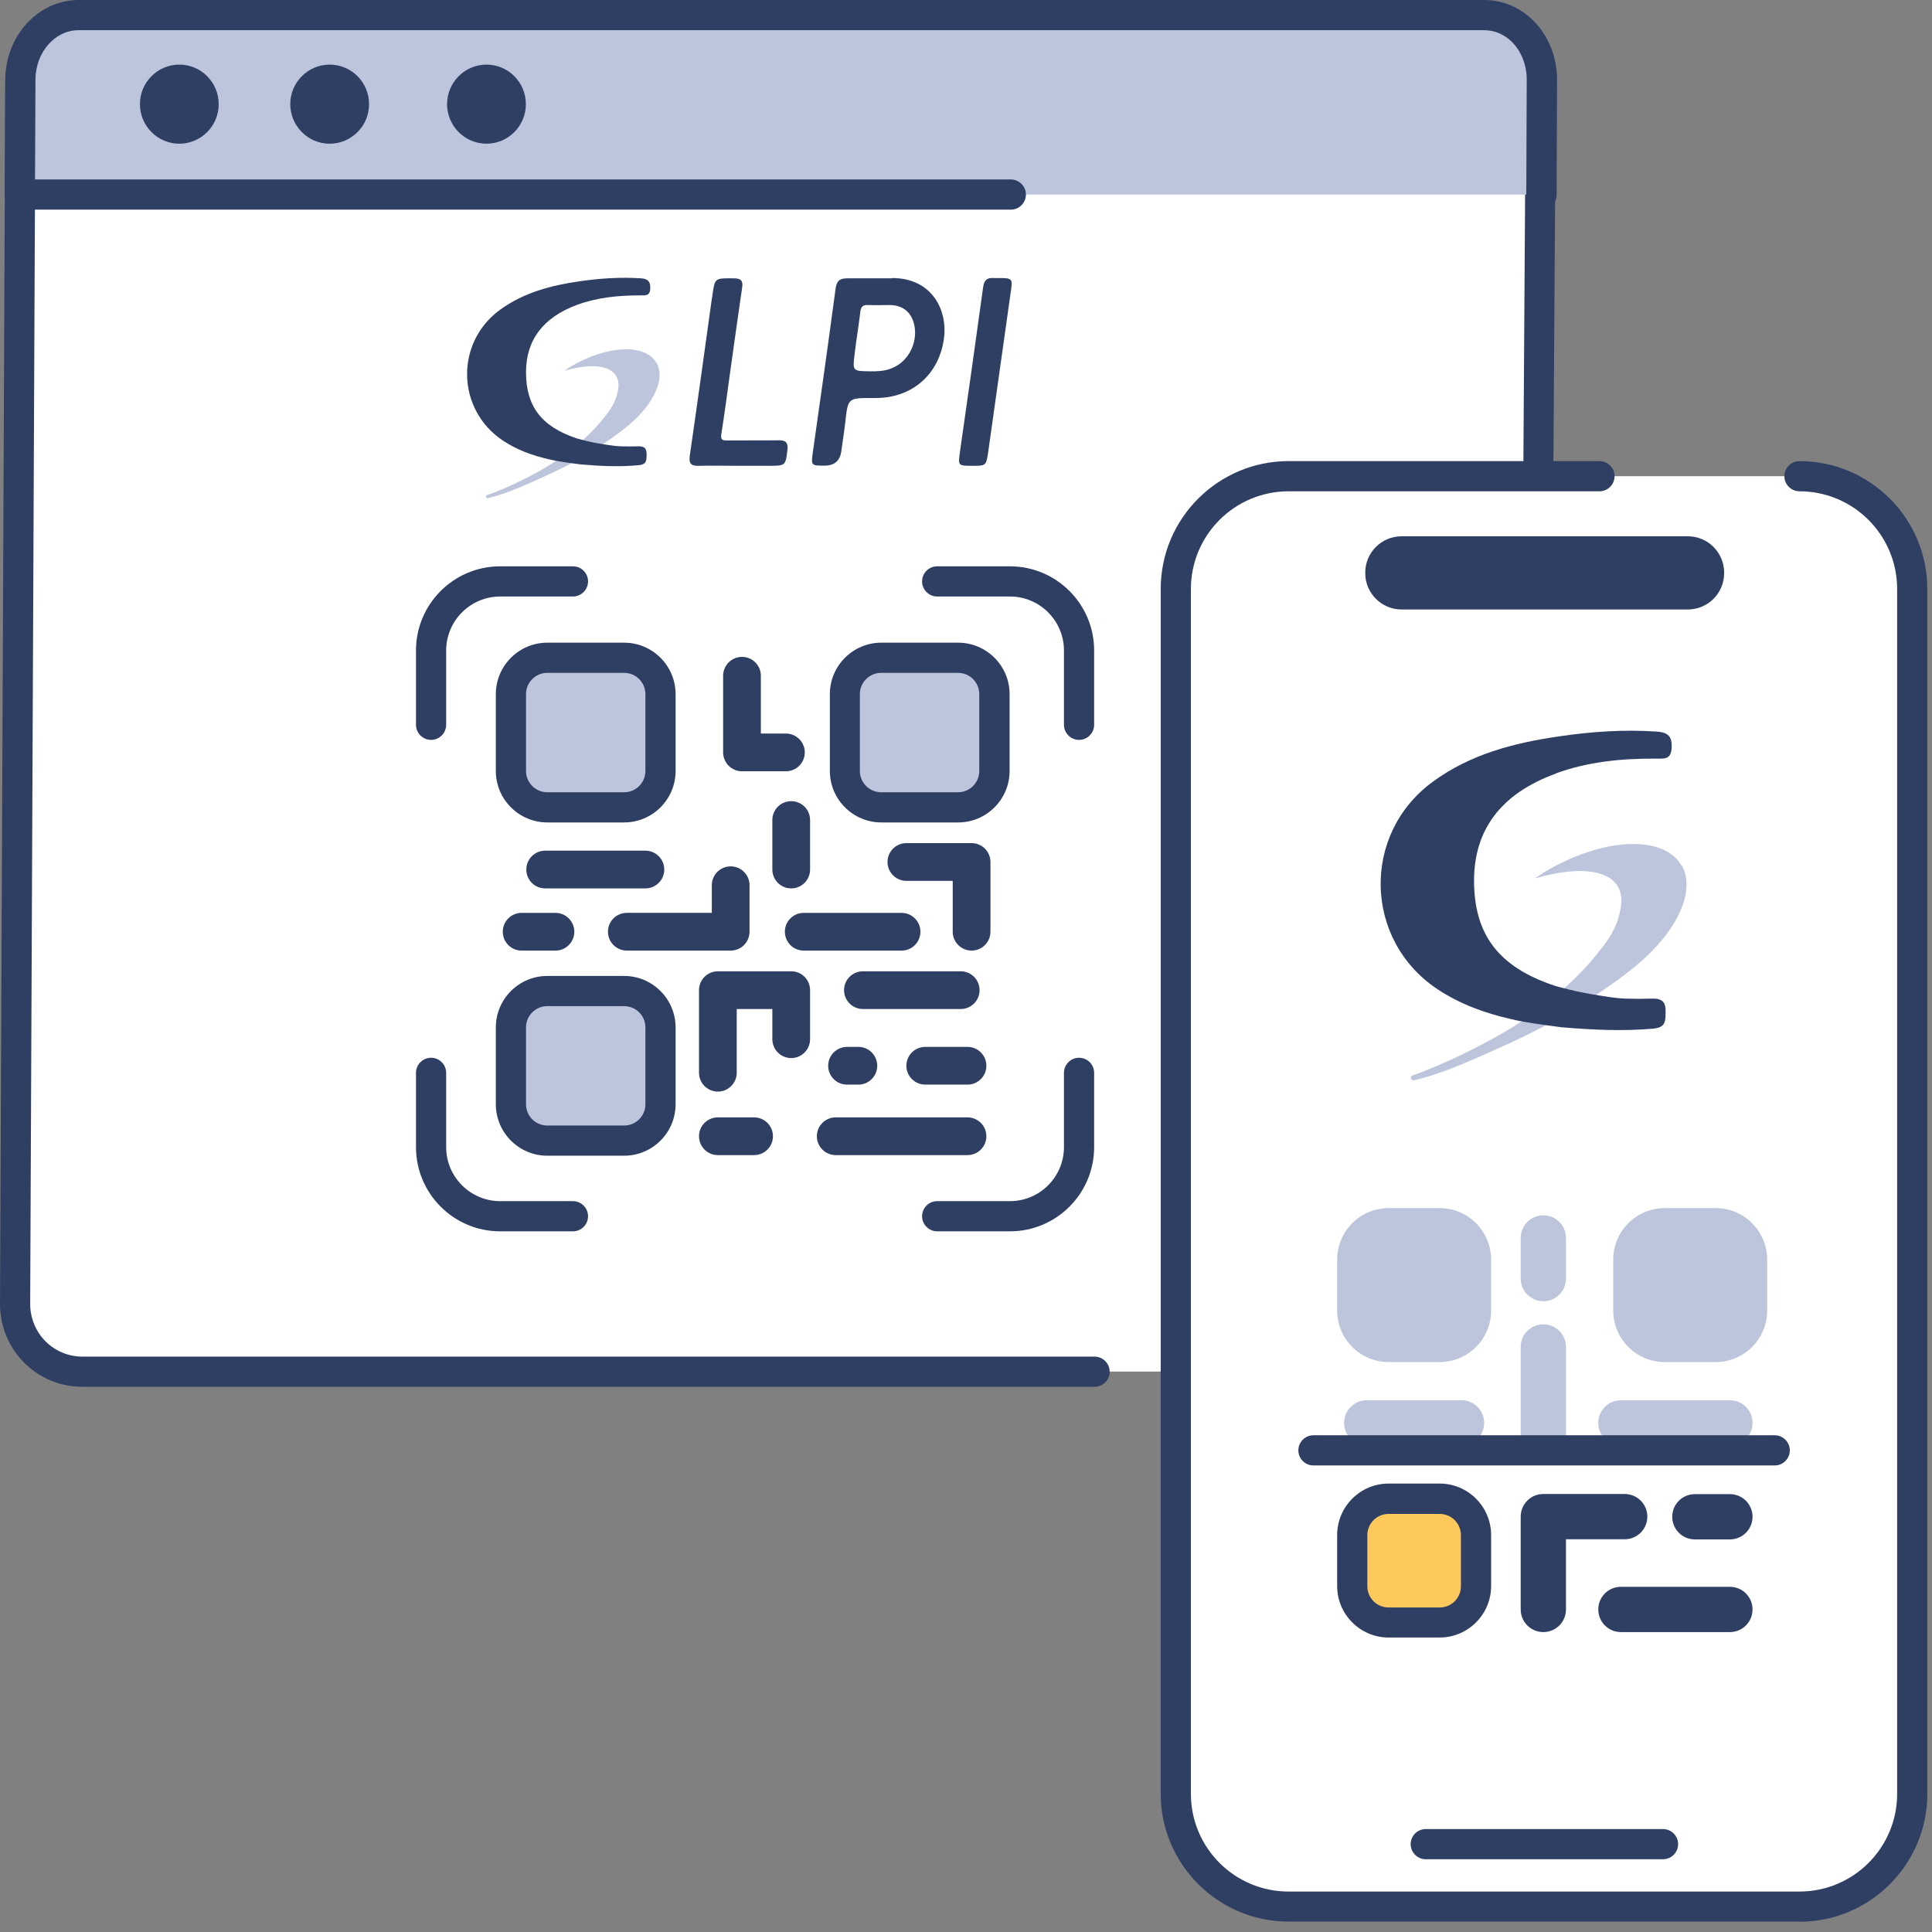 <svg width="128" height="128" viewBox="0 0 128 128" fill="none" xmlns="http://www.w3.org/2000/svg">
<rect x="0" y="0" width="128" height="128" fill="#808080" stroke="none"/>
<g clip-path="url(#clip0_344_71)">
<path fill-rule="evenodd" clip-rule="evenodd" d="M77.91 39.02C77.91 34.9 81.25 31.55 85.38 31.55H101.98L102.09 5.49C102.1 3.01 100.1 1 97.62 1H5.86C3.38 1 1.36 3.01 1.35 5.49L1 86.38C0.99 88.86 2.99 90.87 5.47 90.87H77.9V39.01L77.91 39.02Z" fill="white"/>
<path d="M72.53 91.88H5.47C4 91.88 2.63 91.31 1.59 90.27C0.56 89.23 0 87.85 0 86.38L0.35 5.49C0.36 2.46 2.84 0 5.86 0H97.61C99.08 0 100.46 0.57 101.49 1.61C102.52 2.65 103.09 4.03 103.08 5.5L102.73 59.84C102.73 60.39 102.28 60.83 101.73 60.83C101.18 60.83 100.73 60.38 100.74 59.82L101.09 5.48C101.09 4.55 100.73 3.68 100.08 3.02C99.43 2.36 98.55 2 97.62 2H5.86C3.93 2 2.36 3.57 2.35 5.5L2 86.39C2 87.32 2.36 88.2 3.01 88.86C3.67 89.52 4.54 89.88 5.47 89.88H72.52C73.07 89.88 73.52 90.33 73.52 90.88C73.52 91.43 73.07 91.88 72.52 91.88H72.53Z" fill="#2F3F64"/>
<path fill-rule="evenodd" clip-rule="evenodd" d="M1.32 12.89L1.35 5.26C1.36 2.91 3.09 1 5.21 1H98.3C100.42 1 102.13 2.91 102.12 5.26L102.09 12.89H1.32Z" fill="#BCC5DC"/>
<path fill-rule="evenodd" clip-rule="evenodd" d="M11.88 4.28C13.319 4.28 14.489 5.45 14.489 6.9C14.489 8.35 13.319 9.52 11.88 9.52C10.44 9.52 9.27 8.34 9.27 6.9C9.27 5.46 10.44 4.28 11.88 4.28Z" fill="#2F3F64"/>
<path fill-rule="evenodd" clip-rule="evenodd" d="M21.84 4.28C23.28 4.28 24.451 5.45 24.451 6.9C24.451 8.35 23.28 9.52 21.84 9.52C20.401 9.52 19.23 8.34 19.23 6.9C19.23 5.46 20.401 4.28 21.84 4.28Z" fill="#2F3F64"/>
<path fill-rule="evenodd" clip-rule="evenodd" d="M32.23 4.28C33.67 4.28 34.84 5.45 34.84 6.9C34.84 8.35 33.67 9.52 32.23 9.52C30.79 9.52 29.62 8.34 29.62 6.9C29.62 5.46 30.79 4.28 32.23 4.28Z" fill="#2F3F64"/>
<path d="M102.12 13.89C101.57 13.89 101.12 13.44 101.12 12.89L101.15 5.26C101.15 4.32 100.8 3.42 100.19 2.8C99.68 2.28 99.02 2 98.33 2H5.21C3.64 2 2.36 3.46 2.35 5.27L2.32 11.89H66.97C67.52 11.89 67.97 12.34 67.97 12.89C67.97 13.44 67.52 13.89 66.97 13.89H1.32C1.05 13.89 0.8 13.78 0.61 13.6C0.42 13.41 0.32 13.16 0.32 12.89L0.35 5.26C0.37 2.36 2.54 0 5.21 0H98.34C99.56 0 100.72 0.49 101.61 1.39C102.6 2.39 103.16 3.8 103.16 5.27L103.13 12.9C103.13 13.45 102.68 13.9 102.13 13.9L102.12 13.89Z" fill="#2F3F64"/>
<path fill-rule="evenodd" clip-rule="evenodd" d="M119.22 31.55C123.34 31.55 126.69 34.89 126.69 39.02V118.85C126.69 122.97 123.35 126.32 119.22 126.32H85.37C81.25 126.32 77.9 122.98 77.9 118.85V39.02C77.9 34.9 81.24 31.55 85.37 31.55H102.33" fill="white"/>
<path d="M110.18 123.18H94.46C93.91 123.18 93.46 122.73 93.46 122.18C93.46 121.63 93.91 121.18 94.46 121.18H110.18C110.73 121.18 111.18 121.63 111.18 122.18C111.18 122.73 110.73 123.18 110.18 123.18Z" fill="#2F3F64"/>
<path d="M119.22 127.31H85.37C80.7 127.31 76.9 123.51 76.9 118.84V39.02C76.9 34.35 80.7 30.55 85.37 30.55H105.97C106.52 30.55 106.97 31 106.97 31.55C106.97 32.1 106.52 32.55 105.97 32.55H85.37C81.8 32.55 78.9 35.45 78.9 39.02V118.85C78.9 122.42 81.8 125.32 85.37 125.32H119.22C122.79 125.32 125.69 122.42 125.69 118.85V39.02C125.69 35.45 122.79 32.55 119.22 32.55C118.67 32.55 118.22 32.1 118.22 31.55C118.22 31 118.67 30.55 119.22 30.55C123.89 30.55 127.69 34.35 127.69 39.02V118.85C127.69 123.52 123.89 127.32 119.22 127.32V127.31Z" fill="#2F3F64"/>
<path d="M111.82 35.53H92.86C91.529 35.53 90.45 36.609 90.45 37.94V37.97C90.45 39.301 91.529 40.38 92.86 40.38H111.82C113.151 40.38 114.23 39.301 114.23 37.97V37.94C114.23 36.609 113.151 35.53 111.82 35.53Z" fill="#2F3F64"/>
<path d="M48.79 30.86C47.97 30.86 47.14 30.84 46.32 30.86C45.81 30.88 45.62 30.74 45.7 30.19C46.2 26.75 46.67 23.31 47.15 19.87C47.16 19.79 47.18 19.71 47.19 19.63C47.36 18.37 47.35 18.44 48.62 18.44C49.09 18.44 49.24 18.6 49.17 19.05C48.9 20.9 48.64 22.75 48.38 24.61C48.19 25.99 48.01 27.38 47.79 28.76C47.74 29.1 47.83 29.19 48.16 29.18C49.29 29.17 50.43 29.19 51.56 29.17C52.04 29.16 52.23 29.3 52.17 29.81C52.05 30.83 52.04 30.86 51.02 30.86H48.8H48.79Z" fill="#2F3F64"/>
<path d="M64.39 30.861C63.47 30.861 63.47 30.841 63.6 29.931C64.12 26.311 64.63 22.691 65.13 19.061C65.19 18.601 65.36 18.381 65.83 18.421C65.91 18.421 65.99 18.421 66.08 18.421C67.12 18.421 67.1 18.421 66.95 19.451C66.45 22.951 65.97 26.451 65.47 29.951C65.34 30.861 65.32 30.861 64.4 30.861H64.39Z" fill="#2F3F64"/>
<path d="M59.08 18.44H56.15C55.65 18.44 55.43 18.59 55.36 19.12C54.88 22.73 54.37 26.31 53.86 29.91C53.73 30.85 53.72 30.85 54.63 30.85C55.284 30.85 55.654 30.53 55.74 29.89C55.82 29.26 55.93 28.63 56 27.99C56.18 26.37 56.17 26.37 57.77 26.37H58.02C60.43 26.37 62.22 24.81 62.54 22.42C62.79 20.54 61.75 18.42 59.1 18.42L59.08 18.44ZM58.08 24.6H57.65C56.49 24.58 56.48 24.6 56.62 23.46C56.73 22.52 56.89 21.59 57 20.65C57.04 20.31 57.18 20.19 57.51 20.21C57.98 20.23 58.46 20.21 58.93 20.21C59.87 20.21 60.46 20.75 60.6 21.68C60.8 22.95 59.93 24.57 58.08 24.59V24.6Z" fill="#2F3F64"/>
<path d="M43.49 24.051C42.76 22.741 40.2 22.861 37.79 24.301C37.66 24.381 37.53 24.471 37.4 24.551V24.561C37.4 24.561 37.4 24.561 37.41 24.561C38.91 24.131 40.13 24.151 40.68 24.721C40.98 25.031 41.05 25.481 40.91 26.011C40.81 26.521 40.51 27.081 40.05 27.631C39.32 28.581 38.21 29.611 36.81 30.551C35.53 31.421 33.46 32.401 32.27 32.801C32.27 32.801 32.25 32.801 32.24 32.811C32.19 32.841 32.17 32.911 32.21 32.961C32.24 33.001 32.3 33.011 32.34 33.001C33.66 32.681 34.85 32.111 36.08 31.561C37.43 30.951 38.74 30.251 39.97 29.411C41.07 28.661 42.2 27.861 42.97 26.761C43.49 26.011 43.99 24.921 43.5 24.031L43.49 24.051Z" fill="#BCC5DC"/>
<path d="M38.25 20.19C39.6 19.7 40.99 19.57 42.41 19.57C42.76 19.57 43.06 19.62 43.08 19.12C43.1 18.66 42.94 18.47 42.47 18.44C41.09 18.35 39.73 18.44 38.37 18.64C36.5 18.91 34.68 19.39 33.12 20.53C30.14 22.71 30.24 27.14 33.32 29.19C34.25 29.81 35.28 30.18 36.37 30.43C37 30.59 38.32 30.75 38.5 30.77C39.77 30.88 41.04 30.94 42.32 30.82C42.84 30.77 42.83 30.51 42.84 30.14C42.85 29.72 42.71 29.55 42.27 29.57C41.9 29.58 41.53 29.58 41.17 29.57H41.15C40.84 29.56 40.53 29.52 40.22 29.47C39.01 29.3 38.2 29.04 38.2 29.04C35.84 28.25 34.86 26.89 34.85 24.69C34.84 22.53 35.99 21.02 38.25 20.19Z" fill="#2F3F64"/>
<path d="M95.38 81.04H92C90.669 81.04 89.59 82.119 89.59 83.45V86.83C89.59 88.161 90.669 89.24 92 89.24H95.38C96.711 89.24 97.79 88.161 97.79 86.83V83.45C97.79 82.119 96.711 81.04 95.38 81.04Z" fill="#BCC5DC"/>
<path d="M95.38 90.24H92C90.12 90.24 88.59 88.71 88.59 86.83V83.45C88.59 81.57 90.12 80.04 92 80.04H95.38C97.26 80.04 98.79 81.57 98.79 83.45V86.83C98.79 88.71 97.26 90.24 95.38 90.24ZM92 82.04C91.22 82.04 90.59 82.67 90.59 83.45V86.83C90.59 87.61 91.22 88.24 92 88.24H95.38C96.16 88.24 96.79 87.61 96.79 86.83V83.45C96.79 82.67 96.16 82.04 95.38 82.04H92Z" fill="#BCC5DC"/>
<path d="M95.38 99.3H92C90.669 99.3 89.59 100.379 89.59 101.71V105.09C89.59 106.421 90.669 107.5 92 107.5H95.38C96.711 107.5 97.79 106.421 97.79 105.09V101.71C97.79 100.379 96.711 99.3 95.38 99.3Z" fill="#FEC95C"/>
<path d="M95.38 108.49H92C90.12 108.49 88.59 106.96 88.59 105.08V101.7C88.59 99.82 90.12 98.29 92 98.29H95.38C97.26 98.29 98.79 99.82 98.79 101.7V105.08C98.79 106.96 97.26 108.49 95.38 108.49ZM92 100.3C91.22 100.3 90.59 100.93 90.59 101.71V105.09C90.59 105.87 91.22 106.5 92 106.5H95.38C96.16 106.5 96.79 105.87 96.79 105.09V101.71C96.79 100.93 96.16 100.3 95.38 100.3H92Z" fill="#2F3F64"/>
<path d="M113.68 81.04H110.3C108.969 81.04 107.89 82.119 107.89 83.45V86.83C107.89 88.161 108.969 89.24 110.3 89.24H113.68C115.011 89.24 116.09 88.161 116.09 86.83V83.45C116.09 82.119 115.011 81.04 113.68 81.04Z" fill="#BCC5DC"/>
<path d="M113.67 90.24H110.29C108.41 90.24 106.88 88.71 106.88 86.83V83.45C106.88 81.57 108.41 80.04 110.29 80.04H113.67C115.55 80.04 117.08 81.57 117.08 83.45V86.83C117.08 88.71 115.55 90.24 113.67 90.24ZM110.3 82.04C109.52 82.04 108.89 82.67 108.89 83.45V86.83C108.89 87.61 109.52 88.24 110.3 88.24H113.68C114.46 88.24 115.09 87.61 115.09 86.83V83.45C115.09 82.67 114.46 82.04 113.68 82.04H110.3Z" fill="#BCC5DC"/>
<path d="M96.83 95.77H90.55C89.72 95.77 89.05 95.1 89.05 94.27C89.05 93.441 89.72 92.77 90.55 92.77H96.83C97.66 92.77 98.33 93.441 98.33 94.27C98.33 95.1 97.66 95.77 96.83 95.77Z" fill="#BCC5DC"/>
<path d="M114.61 95.77H107.39C106.56 95.77 105.89 95.1 105.89 94.27C105.89 93.441 106.56 92.77 107.39 92.77H114.61C115.44 92.77 116.11 93.441 116.11 94.27C116.11 95.1 115.44 95.77 114.61 95.77Z" fill="#BCC5DC"/>
<path d="M114.61 101.99H112.29C111.46 101.99 110.79 101.32 110.79 100.49C110.79 99.66 111.46 98.99 112.29 98.99H114.61C115.44 98.99 116.11 99.66 116.11 100.49C116.11 101.32 115.44 101.99 114.61 101.99Z" fill="#2F3F64"/>
<path d="M114.61 108.13H107.39C106.56 108.13 105.89 107.46 105.89 106.63C105.89 105.8 106.56 105.13 107.39 105.13H114.61C115.44 105.13 116.11 105.8 116.11 106.63C116.11 107.46 115.44 108.13 114.61 108.13Z" fill="#2F3F64"/>
<path d="M102.25 96.72C101.42 96.72 100.75 96.05 100.75 95.22V89.24C100.75 88.41 101.42 87.74 102.25 87.74C103.08 87.74 103.75 88.41 103.75 89.24V95.22C103.75 96.05 103.08 96.72 102.25 96.72Z" fill="#BCC5DC"/>
<path d="M102.25 108.13C101.42 108.13 100.75 107.46 100.75 106.63V100.48C100.75 99.65 101.42 98.981 102.25 98.981H107.64C108.47 98.981 109.14 99.65 109.14 100.48C109.14 101.31 108.47 101.98 107.64 101.98H103.75V106.63C103.75 107.46 103.08 108.13 102.25 108.13Z" fill="#2F3F64"/>
<path d="M102.25 86.21C101.42 86.21 100.75 85.54 100.75 84.71V82.02C100.75 81.191 101.42 80.52 102.25 80.52C103.08 80.52 103.75 81.191 103.75 82.02V84.71C103.75 85.54 103.08 86.21 102.25 86.21Z" fill="#BCC5DC"/>
<path d="M111.41 57.359C110.24 55.289 106.19 55.469 102.36 57.759C102.15 57.889 101.94 58.029 101.74 58.159C101.74 58.159 101.73 58.179 101.74 58.179C101.74 58.179 101.75 58.179 101.76 58.179C104.13 57.499 106.08 57.529 106.95 58.429C107.43 58.919 107.53 59.629 107.31 60.469C107.16 61.279 106.68 62.169 105.94 63.029C104.79 64.539 103.01 66.179 100.8 67.669C98.76 69.039 95.48 70.599 93.59 71.249C93.59 71.249 93.56 71.249 93.55 71.269C93.47 71.319 93.45 71.429 93.5 71.509C93.54 71.569 93.64 71.589 93.71 71.569C95.81 71.059 97.69 70.149 99.65 69.279C101.8 68.319 103.87 67.199 105.82 65.869C107.56 64.689 109.36 63.409 110.58 61.659C111.41 60.479 112.2 58.729 111.42 57.329L111.41 57.359Z" fill="#BCC5DC"/>
<path d="M103.08 51.24C105.22 50.46 107.44 50.25 109.68 50.26C110.24 50.26 110.71 50.35 110.75 49.55C110.79 48.81 110.53 48.52 109.77 48.47C107.59 48.32 105.42 48.47 103.27 48.79C100.3 49.22 97.41 49.97 94.93 51.79C90.19 55.25 90.35 62.29 95.24 65.54C96.72 66.52 98.36 67.12 100.08 67.51C101.08 67.77 103.18 68.02 103.47 68.06C105.49 68.23 107.5 68.33 109.53 68.15C110.36 68.07 110.34 67.66 110.35 67.07C110.37 66.41 110.15 66.14 109.45 66.16C108.86 66.18 108.28 66.18 107.7 66.16H107.67C107.18 66.14 106.68 66.07 106.19 65.99C104.27 65.71 102.98 65.3 102.98 65.3C99.24 64.05 97.68 61.88 97.66 58.4C97.64 54.96 99.47 52.57 103.06 51.26L103.08 51.24Z" fill="#2F3F64"/>
<path d="M117.58 97.09H87.019C86.469 97.09 86.019 96.64 86.019 96.09C86.019 95.54 86.469 95.09 87.019 95.09H117.58C118.13 95.09 118.58 95.54 118.58 96.09C118.58 96.64 118.13 97.09 117.58 97.09Z" fill="#2F3F64"/>
<path d="M41.35 43.579H36.26C34.929 43.579 33.85 44.658 33.85 45.989V51.079C33.85 52.41 34.929 53.489 36.26 53.489H41.35C42.681 53.489 43.76 52.41 43.76 51.079V45.989C43.76 44.658 42.681 43.579 41.35 43.579Z" fill="#BCC5DC"/>
<path d="M41.35 54.489H36.26C34.38 54.489 32.85 52.959 32.85 51.079V45.989C32.85 44.109 34.38 42.579 36.26 42.579H41.35C43.23 42.579 44.76 44.109 44.76 45.989V51.079C44.76 52.959 43.23 54.489 41.35 54.489ZM36.26 44.579C35.48 44.579 34.85 45.209 34.85 45.989V51.079C34.85 51.859 35.48 52.489 36.26 52.489H41.35C42.13 52.489 42.76 51.859 42.76 51.079V45.989C42.76 45.209 42.13 44.579 41.35 44.579H36.26Z" fill="#2F3F64"/>
<path d="M41.35 65.659H36.26C34.929 65.659 33.85 66.738 33.85 68.069V73.159C33.85 74.49 34.929 75.569 36.26 75.569H41.35C42.681 75.569 43.76 74.49 43.76 73.159V68.069C43.76 66.738 42.681 65.659 41.35 65.659Z" fill="#BCC5DC"/>
<path d="M41.35 76.569H36.26C34.38 76.569 32.85 75.039 32.85 73.159V68.069C32.85 66.189 34.38 64.659 36.26 64.659H41.35C43.23 64.659 44.76 66.189 44.76 68.069V73.159C44.76 75.039 43.23 76.569 41.35 76.569ZM36.26 66.659C35.48 66.659 34.85 67.289 34.85 68.069V73.159C34.85 73.939 35.48 74.569 36.26 74.569H41.35C42.13 74.569 42.76 73.939 42.76 73.159V68.069C42.76 67.289 42.13 66.659 41.35 66.659H36.26Z" fill="#2F3F64"/>
<path d="M63.47 43.579H58.38C57.049 43.579 55.97 44.658 55.97 45.989V51.079C55.97 52.41 57.049 53.489 58.38 53.489H63.47C64.801 53.489 65.88 52.41 65.88 51.079V45.989C65.88 44.658 64.801 43.579 63.47 43.579Z" fill="#BCC5DC"/>
<path d="M63.48 54.489H58.389C56.51 54.489 54.98 52.959 54.98 51.079V45.989C54.98 44.109 56.51 42.579 58.389 42.579H63.48C65.359 42.579 66.889 44.109 66.889 45.989V51.079C66.889 52.959 65.359 54.489 63.48 54.489ZM58.38 44.579C57.599 44.579 56.969 45.209 56.969 45.989V51.079C56.969 51.859 57.599 52.489 58.38 52.489H63.469C64.249 52.489 64.879 51.859 64.879 51.079V45.989C64.879 45.209 64.249 44.579 63.469 44.579H58.38Z" fill="#2F3F64"/>
<path d="M36.8 62.98H34.56C33.87 62.98 33.31 62.419 33.31 61.73C33.31 61.039 33.87 60.48 34.56 60.48H36.8C37.49 60.48 38.05 61.039 38.05 61.73C38.05 62.419 37.49 62.98 36.8 62.98Z" fill="#2F3F64"/>
<path d="M42.759 58.859H36.119C35.429 58.859 34.869 58.299 34.869 57.609C34.869 56.919 35.429 56.359 36.119 56.359H42.759C43.449 56.359 44.009 56.919 44.009 57.609C44.009 58.299 43.449 58.859 42.759 58.859Z" fill="#2F3F64"/>
<path d="M48.409 62.979H41.529C40.839 62.979 40.279 62.419 40.279 61.729C40.279 61.039 40.839 60.479 41.529 60.479H47.159V58.649C47.159 57.959 47.719 57.399 48.409 57.399C49.099 57.399 49.659 57.959 49.659 58.649V61.729C49.659 62.419 49.099 62.979 48.409 62.979Z" fill="#2F3F64"/>
<path d="M64.37 62.979C63.68 62.979 63.12 62.419 63.12 61.729V58.359H60.05C59.36 58.359 58.8 57.799 58.8 57.109C58.8 56.419 59.36 55.859 60.05 55.859H64.37C65.06 55.859 65.62 56.419 65.62 57.109V61.729C65.62 62.419 65.06 62.979 64.37 62.979Z" fill="#2F3F64"/>
<path d="M64.1 71.859H61.3C60.61 71.859 60.05 71.299 60.05 70.609C60.05 69.919 60.61 69.359 61.3 69.359H64.1C64.79 69.359 65.35 69.919 65.35 70.609C65.35 71.299 64.79 71.859 64.1 71.859Z" fill="#2F3F64"/>
<path d="M64.099 76.529H55.369C54.679 76.529 54.119 75.969 54.119 75.279C54.119 74.589 54.679 74.029 55.369 74.029H64.099C64.789 74.029 65.349 74.589 65.349 75.279C65.349 75.969 64.789 76.529 64.099 76.529Z" fill="#2F3F64"/>
<path d="M49.96 76.529H47.56C46.87 76.529 46.31 75.969 46.31 75.279C46.31 74.589 46.87 74.029 47.56 74.029H49.96C50.65 74.029 51.21 74.589 51.21 75.279C51.21 75.969 50.65 76.529 49.96 76.529Z" fill="#2F3F64"/>
<path d="M52.069 51.099H49.159C48.469 51.099 47.909 50.539 47.909 49.849V44.77C47.909 44.08 48.469 43.52 49.159 43.52C49.849 43.52 50.409 44.08 50.409 44.77V48.599H52.069C52.759 48.599 53.319 49.16 53.319 49.849C53.319 50.539 52.759 51.099 52.069 51.099Z" fill="#2F3F64"/>
<path d="M28.56 49.02C28.01 49.02 27.56 48.569 27.56 48.02V43.099C27.56 40.02 30.06 37.52 33.14 37.52H37.96C38.51 37.52 38.96 37.969 38.96 38.52C38.96 39.069 38.51 39.52 37.96 39.52H33.14C31.16 39.52 29.56 41.13 29.56 43.099V48.02C29.56 48.569 29.11 49.02 28.56 49.02Z" fill="#2F3F64"/>
<path d="M71.49 49.02C70.94 49.02 70.49 48.569 70.49 48.02V43.099C70.49 41.12 68.88 39.52 66.91 39.52H62.09C61.54 39.52 61.09 39.069 61.09 38.52C61.09 37.969 61.54 37.52 62.09 37.52H66.91C69.99 37.52 72.49 40.02 72.49 43.099V48.02C72.49 48.569 72.04 49.02 71.49 49.02Z" fill="#2F3F64"/>
<path d="M37.96 81.579H33.14C30.06 81.579 27.56 79.079 27.56 75.999V71.079C27.56 70.529 28.01 70.079 28.56 70.079C29.11 70.079 29.56 70.529 29.56 71.079V75.999C29.56 77.979 31.17 79.579 33.14 79.579H37.96C38.51 79.579 38.96 80.029 38.96 80.579C38.96 81.129 38.51 81.579 37.96 81.579Z" fill="#2F3F64"/>
<path d="M66.91 81.579H62.09C61.54 81.579 61.09 81.129 61.09 80.579C61.09 80.029 61.54 79.579 62.09 79.579H66.91C68.89 79.579 70.49 77.969 70.49 75.999V71.079C70.49 70.529 70.94 70.079 71.49 70.079C72.04 70.079 72.49 70.529 72.49 71.079V75.999C72.49 79.079 69.99 81.579 66.91 81.579Z" fill="#2F3F64"/>
<path d="M52.42 58.859C51.73 58.859 51.17 58.299 51.17 57.609V54.329C51.17 53.639 51.73 53.079 52.42 53.079C53.11 53.079 53.67 53.639 53.67 54.329V57.609C53.67 58.299 53.11 58.859 52.42 58.859Z" fill="#2F3F64"/>
<path d="M47.56 72.32C46.87 72.32 46.31 71.76 46.31 71.07V65.6C46.31 64.91 46.87 64.35 47.56 64.35H52.42C53.11 64.35 53.67 64.91 53.67 65.6V68.85C53.67 69.54 53.11 70.1 52.42 70.1C51.73 70.1 51.17 69.54 51.17 68.85V66.85H48.81V71.07C48.81 71.76 48.25 72.32 47.56 72.32Z" fill="#2F3F64"/>
<path d="M63.65 66.85H57.17C56.48 66.85 55.92 66.29 55.92 65.6C55.92 64.91 56.48 64.35 57.17 64.35H63.65C64.34 64.35 64.9 64.91 64.9 65.6C64.9 66.29 64.34 66.85 63.65 66.85Z" fill="#2F3F64"/>
<path d="M59.73 62.98H53.25C52.56 62.98 52 62.419 52 61.73C52 61.039 52.56 60.48 53.25 60.48H59.73C60.42 60.48 60.98 61.039 60.98 61.73C60.98 62.419 60.42 62.98 59.73 62.98Z" fill="#2F3F64"/>
<path d="M56.869 71.859H56.119C55.429 71.859 54.869 71.299 54.869 70.609C54.869 69.919 55.429 69.359 56.119 69.359H56.869C57.559 69.359 58.119 69.919 58.119 70.609C58.119 71.299 57.559 71.859 56.869 71.859Z" fill="#2F3F64"/>
</g>
<defs>
<clipPath id="clip0_344_71">
<rect width="127.69" height="127.31" fill="white"/>
</clipPath>
</defs>
</svg>

